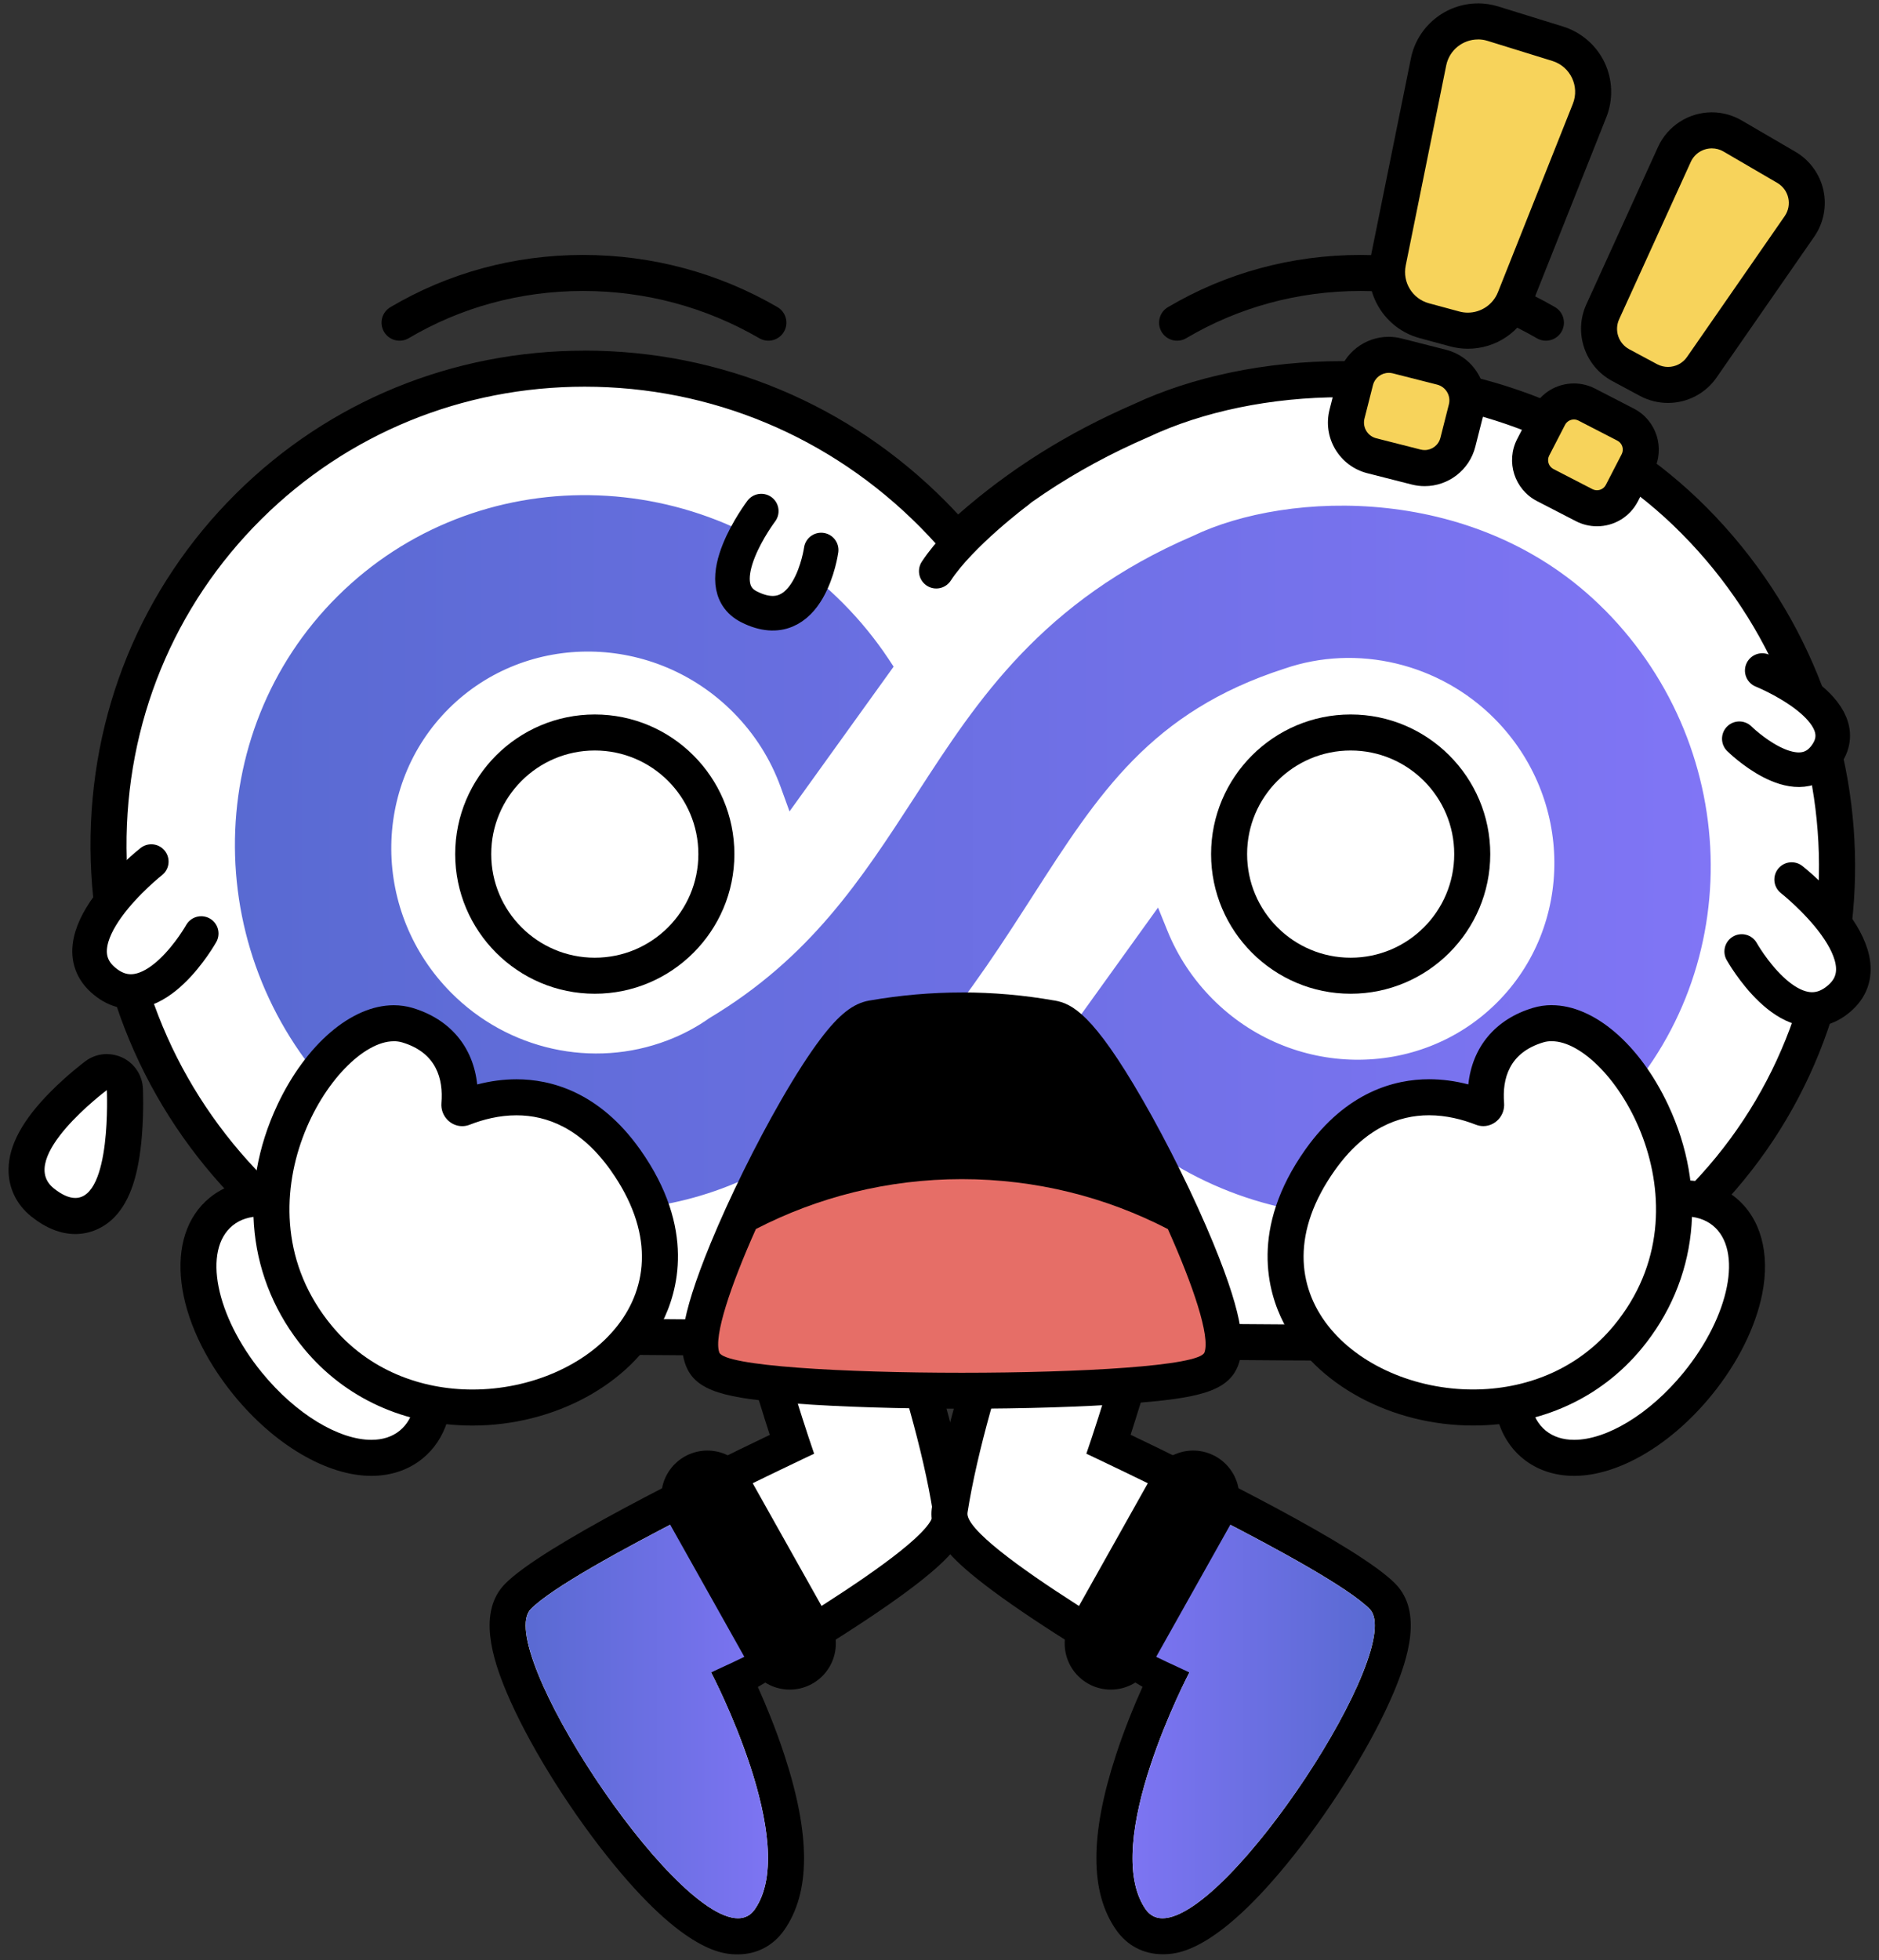 <svg width="163" height="170" viewBox="0 0 163 170" fill="none" xmlns="http://www.w3.org/2000/svg">
<rect x="0" y="0" width="163" height="170" fill="#333333" stroke="none"/>
<path fill-rule="evenodd" clip-rule="evenodd" d="M64.016 167.918C58.438 167.918 48.59 153.77 45.376 146.109C43.747 142.23 43.606 139.793 44.934 138.445C48.208 135.113 63.817 127.57 68.7 125.254C67.774 122.457 65.532 115.418 62.977 105.414L62.508 103.586L73.907 102.879L74.329 103.926C74.59 104.582 80.782 120.098 82.477 130.938C82.704 132.383 82.094 134.195 72.313 140.457C68.954 142.605 65.54 144.609 63.743 145.648C65.707 149.719 70.571 161.039 66.754 166.484C66.106 167.406 65.137 167.918 64.02 167.918H64.016Z" fill="white"/>
<path d="M72.879 104.508C72.879 104.508 79.246 120.391 80.934 131.18C81.367 133.949 61.68 145.027 61.68 145.027C61.68 145.027 69.488 159.859 65.473 165.59C65.106 166.117 64.609 166.355 64.016 166.355C58.16 166.355 42.797 142.848 46.047 139.539C49.625 135.895 70.625 126.07 70.625 126.07C70.625 126.07 67.856 118.191 64.488 105.027L72.875 104.508M74.934 101.25L72.68 101.391L64.293 101.91L60.523 102.145L61.457 105.805C63.711 114.629 65.688 121.062 66.777 124.437C60.566 127.406 47.023 134.086 43.813 137.355C41.418 139.793 42.734 143.867 43.93 146.723C45.707 150.957 49.031 156.387 52.605 160.895C59.422 169.488 62.875 169.488 64.008 169.488C65.648 169.488 67.074 168.742 68.023 167.391C70.317 164.121 70.324 159.148 68.043 152.195C67.301 149.926 66.438 147.848 65.742 146.297C67.648 145.184 70.391 143.547 73.145 141.781C76.063 139.914 78.387 138.293 80.051 136.961C82.684 134.852 84.367 132.98 84.012 130.707C82.289 119.691 76.035 104.016 75.77 103.355L74.93 101.262L74.934 101.25Z" fill="black"/>
<path fill-rule="evenodd" clip-rule="evenodd" d="M65.872 164.902C65.915 164.812 65.954 164.723 65.993 164.633C66.012 164.59 66.032 164.551 66.047 164.512C66.075 164.445 66.102 164.375 66.126 164.309C66.176 164.172 66.219 164.031 66.262 163.891C66.282 163.824 66.301 163.762 66.321 163.695C66.372 163.508 66.415 163.313 66.45 163.117C66.45 163.098 66.458 163.078 66.462 163.059C66.501 162.84 66.532 162.613 66.555 162.387C66.563 162.316 66.567 162.25 66.571 162.18C66.579 162.066 66.587 161.953 66.594 161.84C66.594 161.785 66.602 161.734 66.606 161.684C66.606 161.602 66.61 161.52 66.614 161.437C66.614 161.332 66.614 161.227 66.614 161.121C66.614 161.059 66.614 161 66.614 160.941C66.614 160.863 66.614 160.781 66.61 160.703C66.602 160.496 66.594 160.285 66.579 160.074C66.579 160.035 66.579 159.996 66.571 159.957C66.551 159.703 66.524 159.449 66.497 159.191C66.489 159.121 66.477 159.051 66.469 158.977C66.446 158.789 66.418 158.598 66.387 158.406C66.376 158.32 66.36 158.23 66.344 158.145C66.313 157.961 66.282 157.777 66.247 157.594C66.231 157.508 66.215 157.422 66.196 157.336C66.172 157.211 66.145 157.086 66.118 156.965C66.098 156.871 66.079 156.781 66.059 156.687C66.047 156.641 66.04 156.594 66.028 156.547C65.969 156.281 65.903 156.016 65.837 155.75C65.821 155.687 65.801 155.621 65.786 155.559C65.735 155.355 65.68 155.156 65.622 154.957C65.598 154.871 65.575 154.785 65.547 154.703C65.532 154.648 65.516 154.598 65.501 154.543C65.462 154.414 65.426 154.281 65.387 154.152C65.364 154.07 65.337 153.988 65.313 153.902C65.251 153.699 65.184 153.492 65.118 153.293C65.102 153.242 65.083 153.187 65.067 153.137C64.981 152.879 64.895 152.625 64.809 152.375C64.793 152.332 64.778 152.285 64.762 152.242C64.743 152.187 64.723 152.133 64.704 152.074C64.653 151.926 64.598 151.777 64.547 151.633C64.52 151.559 64.493 151.488 64.465 151.414C64.45 151.371 64.434 151.328 64.418 151.285C64.368 151.152 64.321 151.02 64.27 150.887C64.243 150.82 64.219 150.754 64.192 150.688C64.118 150.496 64.043 150.309 63.973 150.125C63.958 150.086 63.942 150.043 63.926 150.004C63.848 149.809 63.77 149.621 63.696 149.434C63.68 149.398 63.669 149.363 63.653 149.328C63.645 149.312 63.641 149.297 63.633 149.281C63.59 149.18 63.551 149.086 63.512 148.988C63.473 148.891 63.43 148.793 63.391 148.699C63.372 148.652 63.348 148.602 63.329 148.555C63.282 148.441 63.235 148.336 63.188 148.227C63.169 148.184 63.149 148.137 63.13 148.094C63.11 148.051 63.09 148.008 63.075 147.965C63.028 147.855 62.981 147.754 62.934 147.652C62.911 147.598 62.883 147.539 62.86 147.484C62.852 147.465 62.84 147.445 62.833 147.422C62.278 146.195 61.852 145.359 61.727 145.113C61.7 145.062 61.684 145.031 61.684 145.031C61.684 145.031 64.743 143.688 68.418 141.73C66.981 138.902 64.649 133.891 62.7 129.922C56.348 133.086 48.165 137.391 46.051 139.543C45.989 139.609 45.934 139.684 45.883 139.766C45.868 139.789 45.856 139.82 45.84 139.844C45.809 139.902 45.778 139.965 45.755 140.031C45.743 140.063 45.731 140.098 45.719 140.133C45.696 140.203 45.68 140.277 45.665 140.355C45.657 140.391 45.649 140.422 45.645 140.457C45.626 140.57 45.614 140.691 45.61 140.816C45.606 140.953 45.61 141.102 45.618 141.25C45.641 141.641 45.712 142.082 45.825 142.559C45.938 143.047 46.098 143.578 46.297 144.141C46.297 144.141 46.297 144.141 46.297 144.145C46.391 144.414 46.497 144.695 46.61 144.98C46.61 144.98 46.61 144.988 46.614 144.992C46.727 145.273 46.844 145.563 46.973 145.855C46.973 145.859 46.973 145.863 46.977 145.867C47.098 146.145 47.227 146.43 47.36 146.715C47.383 146.766 47.407 146.816 47.434 146.871C47.567 147.152 47.704 147.441 47.848 147.73C47.848 147.738 47.856 147.742 47.856 147.75C47.856 147.75 47.856 147.75 47.856 147.754C47.969 147.984 48.09 148.215 48.212 148.449C48.243 148.512 48.278 148.578 48.313 148.641C48.403 148.816 48.497 148.992 48.594 149.168C48.633 149.242 48.672 149.316 48.715 149.387C48.809 149.562 48.907 149.734 49.005 149.91C49.044 149.98 49.083 150.047 49.118 150.117C49.235 150.328 49.356 150.539 49.481 150.75C49.501 150.781 49.52 150.816 49.536 150.848C49.68 151.098 49.829 151.348 49.981 151.598C50.005 151.637 50.028 151.676 50.051 151.715C50.176 151.922 50.301 152.129 50.43 152.336C50.473 152.406 50.516 152.477 50.559 152.547C50.672 152.727 50.786 152.906 50.899 153.086C50.946 153.16 50.993 153.234 51.044 153.309C51.165 153.496 51.286 153.68 51.407 153.867C51.446 153.93 51.485 153.988 51.528 154.051C51.856 154.547 52.188 155.039 52.528 155.527C52.571 155.586 52.61 155.645 52.653 155.703C52.782 155.887 52.911 156.07 53.04 156.25C53.09 156.324 53.145 156.395 53.196 156.469C53.317 156.641 53.442 156.809 53.567 156.977C53.618 157.047 53.672 157.117 53.723 157.187C53.864 157.375 54.005 157.566 54.145 157.75C54.18 157.793 54.212 157.84 54.247 157.883C54.422 158.117 54.602 158.348 54.782 158.578C54.805 158.605 54.829 158.637 54.848 158.664C55.001 158.859 55.153 159.051 55.305 159.242C55.356 159.309 55.411 159.371 55.462 159.438C55.587 159.594 55.712 159.746 55.837 159.895C55.895 159.965 55.95 160.031 56.008 160.102C56.133 160.254 56.258 160.398 56.387 160.547C56.438 160.609 56.493 160.668 56.544 160.73C56.708 160.918 56.872 161.105 57.032 161.289C57.044 161.301 57.055 161.316 57.067 161.328C57.243 161.527 57.422 161.719 57.598 161.91C57.641 161.957 57.688 162.004 57.731 162.051C57.86 162.188 57.989 162.324 58.118 162.457C58.176 162.516 58.235 162.574 58.29 162.637C58.407 162.754 58.524 162.871 58.637 162.988C58.696 163.047 58.755 163.102 58.809 163.16C58.934 163.281 59.055 163.398 59.18 163.512C59.227 163.555 59.27 163.598 59.317 163.641C59.485 163.797 59.653 163.945 59.817 164.09C59.833 164.105 59.848 164.117 59.864 164.129C60.012 164.258 60.157 164.379 60.301 164.496C60.352 164.539 60.403 164.578 60.454 164.617C60.563 164.703 60.672 164.789 60.782 164.871C60.837 164.914 60.891 164.953 60.95 164.996C61.055 165.074 61.157 165.148 61.258 165.219C61.309 165.254 61.364 165.293 61.415 165.324C61.536 165.406 61.653 165.48 61.77 165.551C61.801 165.57 61.833 165.59 61.86 165.609C62.005 165.695 62.149 165.777 62.29 165.848C62.325 165.867 62.36 165.883 62.395 165.898C62.501 165.949 62.602 166 62.704 166.043C62.751 166.062 62.797 166.082 62.844 166.098C62.934 166.133 63.02 166.164 63.106 166.191C63.153 166.207 63.2 166.223 63.247 166.234C63.333 166.258 63.419 166.277 63.505 166.297C63.544 166.305 63.583 166.312 63.622 166.32C63.743 166.34 63.86 166.352 63.973 166.355C64.09 166.355 64.2 166.348 64.309 166.332C64.344 166.328 64.376 166.316 64.407 166.312C64.481 166.297 64.555 166.277 64.626 166.254C64.661 166.242 64.696 166.227 64.731 166.211C64.801 166.18 64.864 166.145 64.93 166.105C64.958 166.086 64.989 166.07 65.016 166.051C65.106 165.988 65.192 165.918 65.27 165.832C65.34 165.758 65.407 165.676 65.469 165.59C65.583 165.426 65.688 165.25 65.782 165.074C65.813 165.02 65.837 164.961 65.868 164.902H65.872Z" fill="url(#paint0_linear_52028_12641)"/>
<path d="M61.363 129.797L68.508 142.527" stroke="black" stroke-width="8" stroke-linecap="round" stroke-linejoin="round"/>
<path fill-rule="evenodd" clip-rule="evenodd" d="M100.848 167.918C99.731 167.918 98.762 167.41 98.114 166.484C94.297 161.039 99.161 149.715 101.126 145.648C99.329 144.609 95.915 142.609 92.555 140.457C82.774 134.195 82.165 132.383 82.391 130.938C84.087 120.098 90.274 104.578 90.54 103.926L90.962 102.879L102.36 103.586L101.891 105.414C99.337 115.414 97.094 122.457 96.169 125.254C101.051 127.57 116.661 135.113 119.934 138.445C121.262 139.797 121.118 142.234 119.489 146.121C116.274 153.777 106.426 167.922 100.856 167.922L100.848 167.918Z" fill="white"/>
<path d="M91.985 104.508L100.371 105.027C97.008 118.191 94.239 126.07 94.239 126.07C94.239 126.07 115.239 135.895 118.817 139.539C122.067 142.848 106.703 166.355 100.848 166.355C100.254 166.355 99.762 166.113 99.391 165.59C95.375 159.859 103.184 145.027 103.184 145.027C103.184 145.027 83.5 133.953 83.93 131.18C85.618 120.391 91.985 104.508 91.985 104.508ZM89.926 101.25L89.086 103.344C88.821 104.004 82.567 119.684 80.844 130.695C80.489 132.973 82.172 134.844 84.805 136.949C86.469 138.281 88.793 139.902 91.711 141.77C94.465 143.531 97.207 145.172 99.114 146.285C98.418 147.832 97.555 149.914 96.813 152.184C94.535 159.137 94.539 164.109 96.832 167.379C97.782 168.73 99.207 169.477 100.848 169.477C101.981 169.477 105.434 169.477 112.25 160.883C115.825 156.375 119.149 150.945 120.926 146.711C122.121 143.859 123.438 139.781 121.043 137.344C117.832 134.074 104.289 127.395 98.079 124.426C99.168 121.051 101.145 114.621 103.399 105.793L104.332 102.133L100.563 101.898L92.176 101.379L89.922 101.238L89.926 101.25Z" fill="black"/>
<path fill-rule="evenodd" clip-rule="evenodd" d="M98.992 164.902C98.949 164.812 98.91 164.723 98.871 164.633C98.852 164.59 98.832 164.551 98.816 164.512C98.789 164.445 98.762 164.375 98.738 164.309C98.688 164.172 98.644 164.031 98.602 163.891C98.582 163.824 98.562 163.762 98.543 163.695C98.492 163.508 98.449 163.313 98.414 163.117C98.414 163.098 98.406 163.078 98.402 163.059C98.363 162.84 98.332 162.613 98.309 162.387C98.301 162.316 98.297 162.25 98.293 162.18C98.285 162.066 98.277 161.953 98.269 161.84C98.269 161.785 98.262 161.734 98.258 161.684C98.258 161.602 98.254 161.52 98.25 161.437C98.25 161.332 98.25 161.227 98.25 161.121C98.25 161.059 98.25 161 98.25 160.941C98.25 160.863 98.25 160.781 98.254 160.703C98.262 160.496 98.269 160.285 98.285 160.074C98.285 160.035 98.285 159.996 98.293 159.957C98.312 159.703 98.34 159.449 98.367 159.191C98.375 159.121 98.387 159.051 98.394 158.977C98.418 158.789 98.445 158.598 98.477 158.406C98.488 158.32 98.504 158.23 98.519 158.145C98.551 157.961 98.582 157.777 98.617 157.594C98.633 157.508 98.648 157.422 98.668 157.336C98.691 157.211 98.719 157.086 98.746 156.965C98.766 156.871 98.785 156.781 98.805 156.687C98.816 156.641 98.824 156.594 98.836 156.547C98.894 156.281 98.961 156.016 99.027 155.75C99.043 155.687 99.062 155.621 99.078 155.559C99.129 155.355 99.184 155.156 99.242 154.957C99.266 154.871 99.289 154.785 99.316 154.703C99.332 154.648 99.348 154.598 99.363 154.543C99.402 154.414 99.438 154.281 99.477 154.152C99.5 154.07 99.527 153.988 99.551 153.902C99.613 153.699 99.68 153.492 99.746 153.293C99.762 153.242 99.781 153.187 99.797 153.137C99.883 152.879 99.969 152.625 100.055 152.375C100.07 152.332 100.086 152.285 100.102 152.242C100.121 152.187 100.141 152.133 100.16 152.074C100.211 151.926 100.266 151.777 100.316 151.633C100.344 151.559 100.371 151.488 100.398 151.414C100.414 151.371 100.43 151.328 100.445 151.285C100.496 151.152 100.543 151.02 100.594 150.887C100.621 150.82 100.645 150.754 100.672 150.688C100.746 150.496 100.82 150.309 100.891 150.125C100.906 150.086 100.922 150.043 100.938 150.004C101.016 149.809 101.094 149.621 101.168 149.434C101.184 149.398 101.195 149.363 101.211 149.328C101.219 149.312 101.223 149.297 101.23 149.281C101.273 149.18 101.313 149.086 101.352 148.988C101.391 148.891 101.434 148.793 101.473 148.699C101.492 148.652 101.516 148.602 101.535 148.555C101.582 148.441 101.629 148.336 101.676 148.227C101.695 148.184 101.715 148.137 101.734 148.094C101.754 148.051 101.773 148.008 101.789 147.965C101.836 147.855 101.883 147.754 101.93 147.652C101.953 147.598 101.98 147.539 102.004 147.484C102.012 147.465 102.023 147.445 102.031 147.422C102.586 146.195 103.012 145.359 103.137 145.113C103.164 145.062 103.18 145.031 103.18 145.031C103.18 145.031 100.121 143.688 96.445 141.73C97.883 138.902 100.215 133.891 102.164 129.922C108.516 133.086 116.699 137.391 118.813 139.543C118.875 139.609 118.93 139.684 118.98 139.766C118.996 139.789 119.008 139.82 119.023 139.844C119.055 139.902 119.086 139.965 119.109 140.031C119.121 140.063 119.133 140.098 119.145 140.133C119.168 140.203 119.184 140.277 119.199 140.355C119.207 140.391 119.215 140.422 119.219 140.457C119.238 140.57 119.25 140.691 119.254 140.816C119.258 140.953 119.254 141.102 119.246 141.25C119.223 141.641 119.152 142.082 119.039 142.559C118.926 143.047 118.766 143.578 118.566 144.141C118.566 144.141 118.566 144.141 118.566 144.145C118.473 144.414 118.367 144.695 118.254 144.98C118.254 144.98 118.254 144.988 118.25 144.992C118.137 145.273 118.02 145.563 117.891 145.855C117.891 145.859 117.891 145.863 117.887 145.867C117.766 146.145 117.637 146.43 117.504 146.715C117.48 146.766 117.457 146.816 117.43 146.871C117.297 147.152 117.16 147.441 117.016 147.73C117.016 147.738 117.008 147.742 117.008 147.75C117.008 147.75 117.008 147.75 117.008 147.754C116.895 147.984 116.773 148.215 116.652 148.449C116.621 148.512 116.586 148.578 116.551 148.641C116.461 148.816 116.367 148.992 116.27 149.168C116.23 149.242 116.191 149.316 116.148 149.387C116.055 149.562 115.957 149.734 115.859 149.91C115.82 149.98 115.781 150.047 115.746 150.117C115.629 150.328 115.508 150.539 115.383 150.75C115.363 150.781 115.344 150.816 115.328 150.848C115.184 151.098 115.035 151.348 114.883 151.598C114.859 151.637 114.836 151.676 114.813 151.715C114.688 151.922 114.563 152.129 114.434 152.336C114.391 152.406 114.348 152.477 114.305 152.547C114.191 152.727 114.078 152.906 113.965 153.086C113.918 153.16 113.871 153.234 113.82 153.309C113.699 153.496 113.578 153.68 113.457 153.867C113.418 153.93 113.379 153.988 113.336 154.051C113.008 154.547 112.676 155.039 112.336 155.527C112.293 155.586 112.254 155.645 112.211 155.703C112.082 155.887 111.953 156.07 111.824 156.25C111.773 156.324 111.719 156.395 111.668 156.469C111.547 156.641 111.422 156.809 111.297 156.977C111.246 157.047 111.191 157.117 111.141 157.187C111 157.375 110.859 157.566 110.719 157.75C110.684 157.793 110.652 157.84 110.617 157.883C110.441 158.117 110.262 158.348 110.082 158.578C110.059 158.605 110.035 158.637 110.016 158.664C109.863 158.859 109.711 159.051 109.559 159.242C109.508 159.309 109.453 159.371 109.402 159.438C109.277 159.594 109.152 159.746 109.027 159.895C108.969 159.965 108.914 160.031 108.855 160.102C108.73 160.254 108.605 160.398 108.477 160.547C108.426 160.609 108.371 160.668 108.32 160.73C108.156 160.918 107.992 161.105 107.832 161.289C107.82 161.301 107.809 161.316 107.797 161.328C107.621 161.527 107.441 161.719 107.266 161.91C107.223 161.957 107.176 162.004 107.133 162.051C107.004 162.188 106.875 162.324 106.746 162.457C106.688 162.516 106.629 162.574 106.574 162.637C106.457 162.754 106.34 162.871 106.227 162.988C106.168 163.047 106.109 163.102 106.055 163.16C105.93 163.281 105.809 163.398 105.684 163.512C105.637 163.555 105.594 163.598 105.547 163.641C105.379 163.797 105.211 163.945 105.047 164.09C105.031 164.105 105.016 164.117 105 164.129C104.852 164.258 104.707 164.379 104.563 164.496C104.512 164.539 104.461 164.578 104.41 164.617C104.301 164.703 104.191 164.789 104.082 164.871C104.027 164.914 103.973 164.953 103.914 164.996C103.809 165.074 103.707 165.148 103.605 165.219C103.555 165.254 103.5 165.293 103.449 165.324C103.328 165.406 103.211 165.48 103.094 165.551C103.063 165.57 103.031 165.59 103.004 165.609C102.859 165.695 102.715 165.777 102.574 165.848C102.539 165.867 102.504 165.883 102.469 165.898C102.363 165.949 102.262 166 102.16 166.043C102.113 166.062 102.066 166.082 102.02 166.098C101.93 166.133 101.844 166.164 101.758 166.191C101.711 166.207 101.664 166.223 101.617 166.234C101.531 166.258 101.445 166.277 101.359 166.297C101.32 166.305 101.281 166.312 101.242 166.32C101.121 166.34 101.004 166.352 100.891 166.355C100.773 166.355 100.664 166.348 100.555 166.332C100.52 166.328 100.488 166.316 100.457 166.312C100.383 166.297 100.309 166.277 100.238 166.254C100.203 166.242 100.168 166.227 100.133 166.211C100.063 166.18 100 166.145 99.934 166.105C99.906 166.086 99.875 166.07 99.848 166.051C99.758 165.988 99.672 165.918 99.594 165.832C99.523 165.758 99.457 165.676 99.394 165.59C99.281 165.426 99.176 165.25 99.082 165.074C99.051 165.02 99.027 164.961 98.996 164.902H98.992Z" fill="url(#paint1_linear_52028_12641)"/>
<path d="M103.504 129.797L96.359 142.527" stroke="black" stroke-width="8" stroke-linecap="round" stroke-linejoin="round"/>
<path fill-rule="evenodd" clip-rule="evenodd" d="M118.059 116.445C111.926 116.445 94.238 116.285 78.629 116.145C66 116.031 55.094 115.934 52.039 115.934C40.809 115.934 29.785 111.316 21.801 103.27C13.883 95.289 9.48 84.738 9.41 73.562C9.336 62.297 13.656 51.77 21.574 43.91C29.332 36.215 39.676 31.977 50.707 31.977C61.738 31.977 72.848 36.461 80.93 44.605C81.641 45.324 82.332 46.07 82.992 46.836C87.629 42.523 92.871 39.129 98.977 36.484C103.906 34.164 110.09 32.887 116.391 32.887C128.262 32.887 139.125 37.242 146.973 45.156C154.914 53.16 159.312 63.746 159.359 74.965C159.406 86.191 155.086 96.684 147.199 104.512C139.441 112.211 129.094 116.449 118.062 116.449L118.059 116.445Z" fill="white"/>
<path d="M50.707 33.535C61.695 33.535 72.031 37.855 79.816 45.703C80.894 46.789 81.91 47.934 82.859 49.125C87.656 44.383 93.152 40.703 99.617 37.906C104.348 35.676 110.297 34.449 116.391 34.449C127.844 34.449 138.309 38.641 145.863 46.258C161.68 62.199 161.785 87.836 146.098 103.398C138.633 110.805 128.676 114.883 118.062 114.883C107.078 114.883 58.969 114.367 52.043 114.367C41.227 114.367 30.609 109.918 22.914 102.164C15.285 94.477 11.047 84.312 10.976 73.547C10.906 62.707 15.062 52.574 22.68 45.016C30.141 37.613 40.098 33.535 50.715 33.535M50.715 30.41C39.27 30.41 28.531 34.809 20.48 42.797C12.262 50.953 7.777 61.879 7.851 73.566C7.93 85.152 12.488 96.09 20.695 104.363C28.973 112.707 40.398 117.488 52.043 117.488C55.098 117.488 66.012 117.586 78.652 117.703C94.25 117.844 111.93 118.004 118.066 118.004C129.512 118.004 140.254 113.605 148.305 105.613C165.219 88.836 165.121 61.219 148.09 44.051C139.945 35.84 128.691 31.32 116.398 31.32C109.879 31.32 103.469 32.645 98.34 35.055C92.594 37.547 87.582 40.691 83.117 44.617C82.766 44.238 82.406 43.863 82.047 43.5C73.672 35.059 62.543 30.406 50.719 30.406L50.715 30.41Z" fill="black"/>
<path fill-rule="evenodd" clip-rule="evenodd" d="M139.188 52.879C128.27 41.875 111.723 42.524 103.5 46.473C90.399 52.094 84.723 60.84 79.719 68.547L79.356 69.11C74.699 76.278 70.301 83.047 61.547 88.289C60.426 89.082 59.196 89.735 57.887 90.231C51.434 92.692 44.067 91.063 39.125 86.079C32.281 79.18 32.207 68.121 38.957 61.426C45.711 54.727 56.77 54.887 63.614 61.785C65.457 63.645 66.836 65.817 67.719 68.246L68.489 70.368L77.52 57.813L77.067 57.129C75.926 55.414 74.606 53.801 73.145 52.328C60.977 40.063 41.309 39.778 29.301 51.692C17.293 63.606 17.422 83.274 29.59 95.539C39.692 105.719 55.223 107.895 67.289 100.864C77.305 95.926 82.996 87.946 88.887 78.785L89.543 77.766C95.297 68.805 99.844 61.727 111.418 57.989C117.719 55.813 124.879 57.52 129.66 62.336C136.5 69.231 136.574 80.285 129.824 86.985C123.074 93.68 112.016 93.52 105.176 86.625C103.481 84.914 102.164 82.926 101.266 80.704L100.457 78.707L91.563 91.071L92.039 91.762C93.102 93.293 94.313 94.75 95.641 96.09C107.805 108.352 127.473 108.633 139.481 96.719C151.488 84.805 151.36 65.141 139.195 52.879H139.188Z" fill="url(#paint2_linear_52028_12641)"/>
<path fill-rule="evenodd" clip-rule="evenodd" d="M88.25 42.633C88.25 42.633 83.324 46.309 81.219 49.535L88.25 42.633Z" fill="white"/>
<path d="M88.25 42.633C88.25 42.633 83.324 46.309 81.219 49.535" stroke="black" stroke-width="3" stroke-linecap="round" stroke-linejoin="round"/>
<path fill-rule="evenodd" clip-rule="evenodd" d="M33.865 26.639C38.866 23.683 44.575 22.109 50.582 22.109C56.588 22.109 62.363 23.682 67.442 26.633C68.188 27.067 68.441 28.023 68.007 28.769C67.574 29.515 66.618 29.769 65.871 29.335C61.27 26.662 56.037 25.234 50.582 25.234C45.129 25.234 39.97 26.661 35.456 29.329C34.713 29.769 33.755 29.522 33.315 28.779C32.876 28.037 33.122 27.078 33.865 26.639Z" fill="black"/>
<path fill-rule="evenodd" clip-rule="evenodd" d="M101.315 26.639C106.315 23.683 112.024 22.109 118.032 22.109C124.038 22.109 129.812 23.682 134.891 26.633C135.637 27.067 135.89 28.023 135.457 28.769C135.023 29.515 134.067 29.769 133.321 29.335C128.719 26.662 123.486 25.234 118.032 25.234C112.578 25.234 107.42 26.661 102.905 29.329C102.162 29.769 101.204 29.522 100.765 28.779C100.325 28.037 100.572 27.078 101.315 26.639Z" fill="black"/>
<path d="M51.598 84.617C57.422 84.617 62.145 79.895 62.145 74.07C62.145 68.245 57.422 63.523 51.598 63.523C45.773 63.523 41.051 68.245 41.051 74.07C41.051 79.895 45.773 84.617 51.598 84.617Z" fill="white"/>
<path d="M51.598 65.086C56.559 65.086 60.582 69.109 60.582 74.07C60.582 79.031 56.559 83.055 51.598 83.055C46.637 83.055 42.613 79.031 42.613 74.07C42.613 69.109 46.637 65.086 51.598 65.086ZM51.598 61.961C44.922 61.961 39.488 67.394 39.488 74.07C39.488 80.746 44.922 86.18 51.598 86.18C58.273 86.18 63.707 80.746 63.707 74.07C63.707 67.394 58.273 61.961 51.598 61.961Z" fill="black"/>
<path d="M117.168 84.617C122.993 84.617 127.715 79.895 127.715 74.07C127.715 68.245 122.993 63.523 117.168 63.523C111.343 63.523 106.621 68.245 106.621 74.07C106.621 79.895 111.343 84.617 117.168 84.617Z" fill="white"/>
<path d="M117.168 65.086C122.129 65.086 126.152 69.109 126.152 74.07C126.152 79.031 122.129 83.055 117.168 83.055C112.207 83.055 108.184 79.031 108.184 74.07C108.184 69.109 112.207 65.086 117.168 65.086ZM117.168 61.961C110.492 61.961 105.059 67.394 105.059 74.07C105.059 80.746 110.492 86.18 117.168 86.18C123.844 86.18 129.277 80.746 129.277 74.07C129.277 67.394 123.844 61.961 117.168 61.961Z" fill="black"/>
<path fill-rule="evenodd" clip-rule="evenodd" d="M127.332 28.676C126.945 28.676 126.563 28.625 126.188 28.523L123.547 27.809C121.332 27.207 119.953 24.973 120.406 22.723L123.922 5.355C124.332 3.324 126.133 1.852 128.203 1.852C128.641 1.852 129.074 1.918 129.496 2.047L135.121 3.789C136.281 4.148 137.246 4.984 137.774 6.078C138.297 7.172 138.34 8.449 137.891 9.578L131.391 25.918C130.727 27.59 129.133 28.672 127.332 28.672V28.676Z" fill="#F7D35B"/>
<path d="M128.207 3.418C128.481 3.418 128.762 3.457 129.039 3.543L134.664 5.285C136.227 5.77 137.047 7.484 136.442 9.004L129.942 25.344C129.508 26.434 128.457 27.113 127.332 27.113C127.09 27.113 126.84 27.082 126.598 27.016L123.957 26.301C122.528 25.914 121.649 24.484 121.942 23.035L125.457 5.672C125.731 4.328 126.911 3.422 128.207 3.422M128.207 0.297C125.399 0.297 122.953 2.297 122.395 5.055L118.879 22.418C118.262 25.473 120.133 28.504 123.141 29.32L125.782 30.035C126.289 30.172 126.813 30.242 127.336 30.242C129.782 30.242 131.942 28.773 132.848 26.504L139.348 10.164C139.957 8.633 139.899 6.898 139.188 5.41C138.477 3.922 137.164 2.789 135.59 2.301L129.965 0.559C129.395 0.383 128.805 0.293 128.207 0.293V0.297Z" fill="black"/>
<path fill-rule="evenodd" clip-rule="evenodd" d="M123.59 40.594C123.344 40.594 123.097 40.562 122.855 40.504L119 39.523C117.41 39.121 116.449 37.5 116.851 35.91L117.586 33.012C117.922 31.691 119.105 30.77 120.465 30.77C120.711 30.77 120.957 30.801 121.199 30.859L125.054 31.84C126.644 32.242 127.605 33.863 127.203 35.453L126.469 38.352C126.133 39.672 124.949 40.594 123.59 40.594Z" fill="#F7D35B"/>
<path d="M120.465 32.332C120.578 32.332 120.696 32.348 120.813 32.375L124.668 33.355C125.422 33.547 125.879 34.312 125.688 35.07L124.953 37.969C124.793 38.605 124.219 39.031 123.59 39.031C123.477 39.031 123.36 39.016 123.242 38.988L119.387 38.008C118.633 37.816 118.176 37.051 118.367 36.297L119.102 33.398C119.266 32.762 119.836 32.336 120.465 32.336M120.465 29.211C118.391 29.211 116.582 30.617 116.071 32.629L115.336 35.527C115.039 36.699 115.215 37.922 115.832 38.961C116.453 40 117.438 40.738 118.613 41.039L122.469 42.02C122.836 42.113 123.211 42.16 123.586 42.16C125.66 42.16 127.469 40.754 127.981 38.742L128.715 35.844C129.328 33.422 127.86 30.949 125.438 30.332L121.582 29.352C121.215 29.258 120.84 29.211 120.465 29.211Z" fill="black"/>
<path fill-rule="evenodd" clip-rule="evenodd" d="M144.699 33.383C144.113 33.383 143.531 33.234 143.012 32.957L140.602 31.664C138.949 30.777 138.262 28.746 139.039 27.039L145.254 13.395C145.832 12.125 147.109 11.305 148.508 11.305C149.137 11.305 149.758 11.473 150.305 11.793L154.973 14.512C155.832 15.012 156.445 15.855 156.66 16.824C156.875 17.793 156.676 18.816 156.109 19.633L147.637 31.848C146.969 32.809 145.871 33.383 144.703 33.383H144.699Z" fill="#F7D35B"/>
<path d="M148.504 12.867C148.847 12.867 149.195 12.953 149.512 13.141L154.179 15.863C155.191 16.453 155.484 17.781 154.82 18.742L146.347 30.957C145.961 31.516 145.336 31.82 144.695 31.82C144.375 31.82 144.047 31.742 143.746 31.582L141.336 30.289C140.402 29.789 140.019 28.652 140.457 27.688L146.672 14.043C147.012 13.297 147.742 12.867 148.5 12.867M148.5 9.742C146.492 9.742 144.656 10.922 143.828 12.75L137.613 26.395C136.496 28.848 137.48 31.77 139.855 33.043L142.265 34.336C143.008 34.734 143.847 34.945 144.691 34.945C146.375 34.945 147.953 34.121 148.91 32.738L157.383 20.523C158.195 19.352 158.484 17.879 158.176 16.488C157.867 15.094 156.984 13.883 155.75 13.164L151.082 10.441C150.297 9.984 149.406 9.742 148.5 9.742Z" fill="black"/>
<path fill-rule="evenodd" clip-rule="evenodd" d="M138.534 44.078C138.147 44.078 137.765 43.984 137.421 43.809L134.05 42.066C132.858 41.449 132.39 39.98 133.003 38.789L134.374 36.133C134.792 35.32 135.62 34.816 136.538 34.816C136.925 34.816 137.308 34.91 137.651 35.086L141.022 36.828C142.214 37.445 142.683 38.914 142.069 40.105L140.698 42.762C140.28 43.574 139.452 44.078 138.534 44.078Z" fill="#F7D35B"/>
<path d="M136.535 36.379C136.667 36.379 136.804 36.41 136.933 36.477L140.304 38.215C140.73 38.434 140.898 38.961 140.679 39.387L139.308 42.043C139.152 42.344 138.851 42.516 138.535 42.516C138.402 42.516 138.265 42.484 138.136 42.418L134.765 40.68C134.339 40.461 134.171 39.934 134.39 39.508L135.761 36.852C135.917 36.551 136.218 36.379 136.535 36.379ZM136.535 33.254C135.035 33.254 133.671 34.082 132.984 35.418L131.613 38.074C130.601 40.031 131.374 42.445 133.332 43.457L136.703 45.195C137.265 45.488 137.902 45.641 138.535 45.641C140.035 45.641 141.398 44.812 142.085 43.477L143.457 40.82C144.464 38.863 143.695 36.449 141.738 35.438L138.367 33.699C137.804 33.41 137.171 33.254 136.535 33.254Z" fill="black"/>
<path fill-rule="evenodd" clip-rule="evenodd" d="M83.445 120.613C78.023 120.613 72.93 120.457 69.105 120.168C62.676 119.688 61.386 119.055 60.937 117.828C59.574 114.121 66.562 100.621 69.117 96.188C73.422 88.711 74.941 88.445 75.672 88.316L75.738 88.305C78.277 87.863 80.871 87.637 83.449 87.637C86.027 87.637 88.621 87.863 91.16 88.305L91.226 88.316C91.957 88.445 93.476 88.711 97.781 96.184C100.336 100.621 107.324 114.121 105.961 117.828C105.508 119.059 104.222 119.688 97.793 120.168C93.965 120.453 88.871 120.613 83.453 120.613H83.445Z" fill="black"/>
<path d="M83.445 89.195C85.937 89.195 88.426 89.41 90.887 89.84C90.91 89.84 90.93 89.848 90.953 89.852C93.992 90.387 105.801 113.727 104.492 117.289C104.062 118.465 93.754 119.051 83.449 119.051C73.144 119.051 62.836 118.465 62.406 117.289C61.097 113.73 72.906 90.387 75.945 89.852C75.969 89.852 75.988 89.844 76.012 89.84C78.472 89.41 80.961 89.195 83.453 89.195M83.453 86.07C80.785 86.07 78.101 86.305 75.472 86.762H75.441L75.402 86.773C74 87.019 72.773 87.988 71.168 90.113C70.164 91.445 69.019 93.223 67.766 95.398C65.555 99.238 63.266 103.883 61.648 107.812C58.84 114.637 58.941 116.914 59.472 118.359C60.332 120.703 62.984 121.27 68.992 121.719C72.859 122.008 77.992 122.168 83.449 122.168C88.906 122.168 94.043 122.008 97.906 121.719C103.914 121.27 106.562 120.703 107.426 118.359C107.957 116.914 108.058 114.637 105.25 107.812C103.633 103.879 101.344 99.238 99.133 95.398C94.824 87.918 92.996 87.035 91.492 86.769L91.457 86.762H91.433C88.801 86.297 86.117 86.066 83.449 86.066L83.453 86.07Z" fill="black"/>
<path fill-rule="evenodd" clip-rule="evenodd" d="M65.57 106.59C63.383 111.48 61.891 115.895 62.398 117.289C63.262 119.637 103.621 119.637 104.484 117.289C104.996 115.898 103.504 111.484 101.312 106.59C95.957 103.82 89.883 102.258 83.437 102.258C76.992 102.258 70.918 103.824 65.562 106.59H65.57Z" fill="#E66E67"/>
<path fill-rule="evenodd" clip-rule="evenodd" d="M32.215 126.43C28.836 126.43 24.731 123.969 21.5 120.012C19.407 117.441 17.961 114.566 17.434 111.914C16.836 108.914 17.461 106.484 19.188 105.074C20.11 104.32 21.305 103.926 22.637 103.926C26.016 103.926 30.121 106.387 33.352 110.344C35.446 112.914 36.891 115.789 37.418 118.441C38.016 121.441 37.391 123.871 35.664 125.281C34.742 126.035 33.547 126.43 32.215 126.43Z" fill="white"/>
<path d="M22.637 105.488C25.426 105.488 29.156 107.676 32.141 111.332C36.145 116.242 37.281 121.945 34.676 124.07C34.012 124.613 33.168 124.867 32.215 124.867C29.426 124.867 25.695 122.68 22.711 119.023C18.707 114.113 17.57 108.41 20.176 106.285C20.84 105.742 21.684 105.488 22.637 105.488ZM22.637 102.363C20.938 102.363 19.402 102.883 18.199 103.863C14.129 107.18 15.027 114.547 20.289 120.996C23.809 125.309 28.379 127.992 32.215 127.992C33.914 127.992 35.449 127.473 36.652 126.492C40.723 123.176 39.824 115.809 34.562 109.359C31.043 105.047 26.473 102.363 22.637 102.363Z" fill="black"/>
<path fill-rule="evenodd" clip-rule="evenodd" d="M40.985 122.066C35.586 122.066 30.825 119.902 27.575 115.973C23.075 110.535 22.29 103.246 25.473 96.481C27.653 91.848 31.141 88.738 34.153 88.738C34.559 88.738 34.953 88.793 35.328 88.906C38.528 89.859 40.137 92.301 39.852 95.781C39.844 95.875 39.871 95.957 39.93 96.019C39.977 96.07 40.039 96.102 40.094 96.102C40.121 96.102 40.149 96.098 40.176 96.082C41.743 95.469 43.301 95.156 44.801 95.156C47.356 95.156 51.067 96.098 54.246 100.59C57.496 105.176 58.121 109.953 56.008 114.039C53.528 118.84 47.489 122.062 40.981 122.062L40.985 122.066Z" fill="white"/>
<path d="M34.153 90.297C34.407 90.297 34.649 90.332 34.883 90.398C37.883 91.293 38.461 93.586 38.293 95.652C38.203 96.766 39.075 97.664 40.094 97.664C40.309 97.664 40.528 97.625 40.746 97.539C41.922 97.078 43.313 96.723 44.805 96.723C47.442 96.723 50.387 97.844 52.977 101.496C60.5 112.113 50.996 120.504 40.989 120.504C36.535 120.504 31.981 118.844 28.782 114.977C20.047 104.418 28.973 90.301 34.157 90.301M34.157 87.176C30.496 87.176 26.532 90.57 24.063 95.82C20.617 103.148 21.481 111.055 26.375 116.969C29.93 121.262 35.117 123.629 40.989 123.629C48.063 123.629 54.66 120.062 57.403 114.758C58.789 112.074 60.391 106.547 55.528 99.688C51.957 94.652 47.727 93.598 44.805 93.598C43.684 93.598 42.543 93.75 41.395 94.047C41.055 90.801 39.047 88.379 35.774 87.406C35.254 87.254 34.711 87.176 34.153 87.176H34.157Z" fill="black"/>
<path fill-rule="evenodd" clip-rule="evenodd" d="M136.551 126.43C135.215 126.43 134.023 126.031 133.102 125.281C129.777 122.57 130.793 116.012 135.414 110.348C138.645 106.387 142.75 103.93 146.129 103.93C147.465 103.93 148.656 104.328 149.578 105.078C152.902 107.789 151.887 114.348 147.266 120.012C144.035 123.973 139.93 126.43 136.551 126.43Z" fill="white"/>
<path d="M146.129 105.488C147.082 105.488 147.926 105.746 148.59 106.285C151.195 108.41 150.059 114.109 146.055 119.023C143.07 122.68 139.34 124.867 136.551 124.867C135.598 124.867 134.754 124.609 134.09 124.07C131.484 121.945 132.621 116.246 136.625 111.332C139.609 107.676 143.34 105.488 146.129 105.488ZM146.129 102.363C142.293 102.363 137.723 105.043 134.203 109.359C131.949 112.121 130.391 115.238 129.812 118.137C129.105 121.68 129.945 124.723 132.113 126.492C133.316 127.473 134.851 127.992 136.551 127.992C140.387 127.992 144.957 125.312 148.476 120.996C150.73 118.234 152.289 115.117 152.867 112.219C153.574 108.676 152.734 105.633 150.566 103.863C149.363 102.883 147.828 102.363 146.129 102.363Z" fill="black"/>
<path fill-rule="evenodd" clip-rule="evenodd" d="M127.782 122.066C121.274 122.066 115.235 118.84 112.754 114.039C110.641 109.949 111.266 105.176 114.516 100.59C117.7 96.102 121.41 95.156 123.961 95.156C125.465 95.156 127.02 95.469 128.586 96.082C128.617 96.094 128.645 96.102 128.668 96.102C128.723 96.102 128.785 96.07 128.832 96.019C128.891 95.957 128.918 95.875 128.91 95.781C128.625 92.297 130.231 89.856 133.434 88.902C133.809 88.793 134.203 88.734 134.61 88.734C137.621 88.734 141.11 91.848 143.289 96.477C146.473 103.242 145.688 110.531 141.188 115.969C137.938 119.898 133.176 122.063 127.782 122.063V122.066Z" fill="white"/>
<path d="M134.613 90.297C139.797 90.297 148.723 104.418 139.988 114.973C136.789 118.84 132.238 120.5 127.781 120.5C117.774 120.5 108.266 112.105 115.793 101.492C118.383 97.84 121.328 96.719 123.965 96.719C125.457 96.719 126.848 97.078 128.024 97.535C128.242 97.621 128.461 97.66 128.676 97.66C129.692 97.66 130.567 96.766 130.477 95.648C130.309 93.582 130.887 91.289 133.887 90.394C134.121 90.324 134.363 90.293 134.617 90.293M134.617 87.168C134.063 87.168 133.516 87.246 132.996 87.402C129.727 88.375 127.715 90.797 127.375 94.043C126.227 93.742 125.086 93.594 123.965 93.594C121.043 93.594 116.813 94.652 113.242 99.684C108.379 106.547 109.981 112.07 111.367 114.754C114.11 120.059 120.707 123.625 127.781 123.625C133.652 123.625 138.844 121.258 142.395 116.965C147.289 111.047 148.152 103.141 144.703 95.812C142.235 90.562 138.274 87.172 134.61 87.172L134.617 87.168Z" fill="black"/>
<path fill-rule="evenodd" clip-rule="evenodd" d="M13.124 74.719C13.124 74.719 4.292 81.648 9.316 85.285C13.382 88.231 17.456 80.957 17.456 80.957" fill="white"/>
<path d="M13.124 74.719C13.124 74.719 4.292 81.648 9.316 85.285C13.382 88.231 17.456 80.957 17.456 80.957" stroke="black" stroke-width="3" stroke-linecap="round" stroke-linejoin="round"/>
<path fill-rule="evenodd" clip-rule="evenodd" d="M155.422 76.277C155.422 76.277 164.254 83.207 159.23 86.844C155.164 89.789 151.09 82.516 151.09 82.516" fill="white"/>
<path d="M155.422 76.277C155.422 76.277 164.254 83.207 159.23 86.844C155.164 89.789 151.09 82.516 151.09 82.516" stroke="black" stroke-width="3" stroke-linecap="round" stroke-linejoin="round"/>
<path fill-rule="evenodd" clip-rule="evenodd" d="M152.871 58.152C152.871 58.152 161.43 61.598 158.297 65.621C155.762 68.879 150.883 64.066 150.883 64.066" fill="white"/>
<path d="M152.871 58.152C152.871 58.152 161.43 61.598 158.297 65.621C155.762 68.879 150.883 64.066 150.883 64.066" stroke="black" stroke-width="3" stroke-linecap="round" stroke-linejoin="round"/>
<path fill-rule="evenodd" clip-rule="evenodd" d="M6.527 105.453C5.609 105.453 4.683 105.07 3.695 104.285C2.765 103.543 2.281 102.543 2.3 101.391C2.355 97.918 7.336 94.027 8.336 93.281C8.609 93.074 8.937 92.973 9.269 92.973C9.496 92.973 9.726 93.023 9.937 93.121C10.46 93.367 10.804 93.883 10.832 94.461C10.89 95.715 11.066 102.09 8.824 104.438C8.191 105.102 7.398 105.453 6.531 105.453H6.527Z" fill="white"/>
<path d="M9.269 94.531C9.269 94.531 9.703 103.891 6.531 103.891C6.012 103.891 5.398 103.641 4.672 103.062C1.367 100.43 9.273 94.535 9.273 94.535M9.273 91.41C8.613 91.41 7.953 91.621 7.406 92.031C7.344 92.078 5.859 93.188 4.367 94.699C1.961 97.129 0.777 99.312 0.742 101.367C0.715 102.996 1.422 104.469 2.726 105.508C3.984 106.508 5.265 107.02 6.535 107.02C7.804 107.02 9.039 106.488 9.961 105.52C11.289 104.125 12.039 101.883 12.312 98.457C12.484 96.324 12.402 94.473 12.398 94.394C12.344 93.238 11.656 92.207 10.613 91.715C10.187 91.516 9.73 91.414 9.277 91.414L9.273 91.41Z" fill="black"/>
<path fill-rule="evenodd" clip-rule="evenodd" d="M66.039 44.324C66.039 44.324 61.187 50.73 65 52.637C70.195 55.234 71.234 47.699 71.234 47.699" fill="white"/>
<path d="M66.039 44.324C66.039 44.324 61.187 50.73 65 52.637C70.195 55.234 71.234 47.699 71.234 47.699" stroke="black" stroke-width="3" stroke-linecap="round" stroke-linejoin="round"/>
<defs>
<linearGradient id="paint0_linear_52028_12641" x1="45.606" y1="148.137" x2="68.415" y2="148.137" gradientUnits="userSpaceOnUse">
<stop stop-color="#596AD2"/>
<stop offset="1" stop-color="#8075F5"/>
</linearGradient>
<linearGradient id="paint1_linear_52028_12641" x1="119.262" y1="148.137" x2="96.449" y2="148.137" gradientUnits="userSpaceOnUse">
<stop stop-color="#596AD2"/>
<stop offset="1" stop-color="#8075F5"/>
</linearGradient>
<linearGradient id="paint2_linear_52028_12641" x1="20.375" y1="74.207" x2="148.395" y2="74.207" gradientUnits="userSpaceOnUse">
<stop stop-color="#596AD2"/>
<stop offset="1" stop-color="#8075F5"/>
</linearGradient>
</defs>
</svg>

